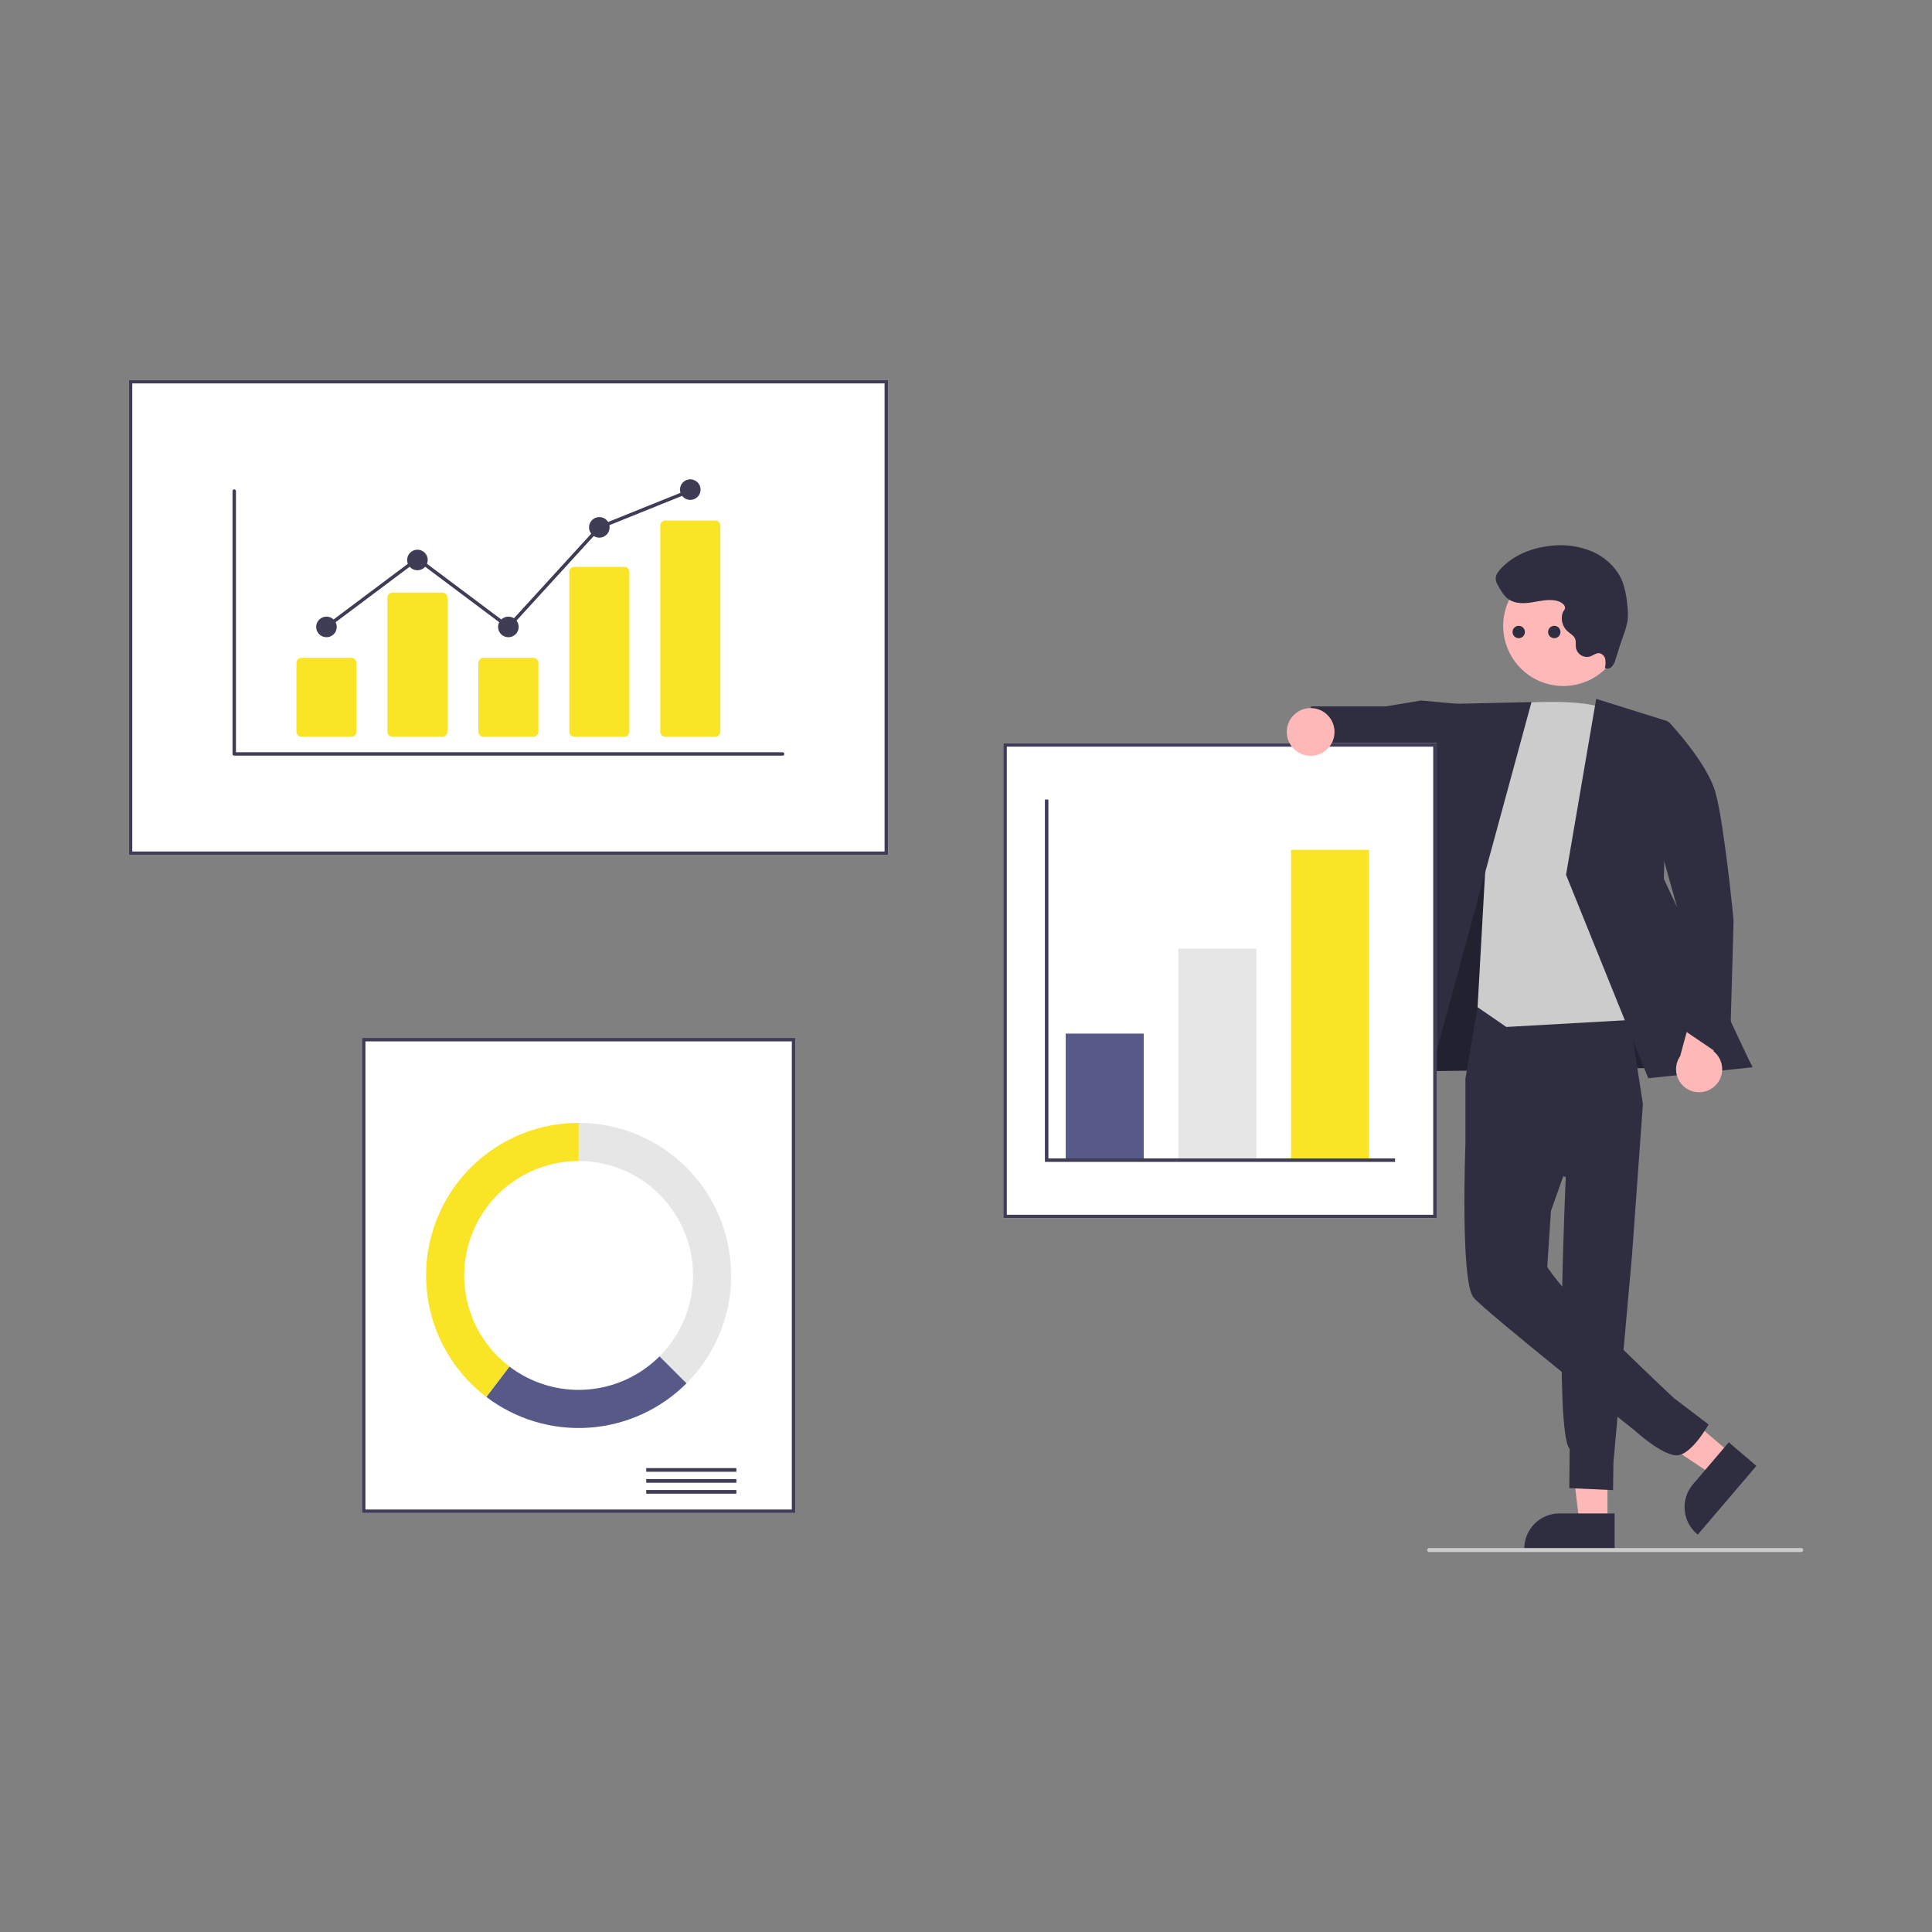<svg width="1500" height="1500" viewBox="0 0 1500 1500" fill="none" xmlns="http://www.w3.org/2000/svg">
<rect x="0" y="0" width="1500" height="1500" fill="#808080" stroke="none"/>
<g clip-path="url(#clip0_9_686)">
<path d="M1248.03 1182.12L1226.28 1182.12L1215.93 1098.22L1248.03 1098.22L1248.03 1182.12Z" fill="#FFB8B8"/>
<path d="M1253.58 1203.21L1183.45 1203.21V1202.32C1183.45 1195.08 1186.32 1188.14 1191.44 1183.02C1196.56 1177.9 1203.5 1175.02 1210.74 1175.02H1210.75L1253.58 1175.02L1253.58 1203.21Z" fill="#2F2E41"/>
<path d="M1344.02 1128.64L1329.9 1145.19L1259.37 1098.6L1280.21 1074.18L1344.02 1128.64Z" fill="#FFB8B8"/>
<path d="M1363.66 1138.11L1318.14 1191.47L1317.46 1190.89C1311.95 1186.19 1308.54 1179.49 1307.97 1172.28C1307.4 1165.06 1309.72 1157.91 1314.41 1152.4L1314.42 1152.4L1342.22 1119.81L1363.66 1138.11Z" fill="#2F2E41"/>
<path d="M1093.6 769.493L1086.83 831.942L1360.51 828.038L1241.16 633.529L1143.71 630.028L1093.6 769.493Z" fill="#2F2E41"/>
<path opacity="0.28" d="M1093.6 769.493L1086.83 831.942L1360.51 828.038L1241.16 633.529L1143.71 630.028L1093.6 769.493Z" fill="black"/>
<path d="M1147.42 780.214L1137.76 837.354V888.429L1215.66 913.861C1215.66 913.861 1206.54 1112.24 1218.69 1124.88L1218.4 1155.38L1252.38 1156.93L1252.66 1135.46L1267.06 975.005L1275.55 857.199L1261.79 767.881L1147.42 780.214Z" fill="#2F2E41"/>
<path d="M1207.77 829.401L1137.76 888.429C1137.76 888.429 1133.66 994.928 1144.07 1007.42C1153 1018.14 1269.24 1110.67 1269.24 1110.67C1269.24 1110.67 1289.9 1129.63 1301.48 1129.93C1313.06 1130.23 1326.52 1105.94 1326.52 1105.94L1299.71 1085.57C1299.71 1085.57 1230.25 1020.71 1209.62 994.928C1201.3 984.52 1201.3 983.479 1201.3 983.479L1204.14 940.197L1232.76 859.871L1207.77 829.401Z" fill="#2F2E41"/>
<path d="M1133.44 546.656L1103.25 543.866L1075.87 548.43L1017.89 548.448L1012.95 590.478L1065.86 602.32L1078.76 596L1132.5 616.482L1133.44 546.656Z" fill="#2F2E41"/>
<path d="M1169.49 546.524C1169.49 546.524 1233.56 540.52 1248.12 551.969C1262.69 563.418 1293.91 790.309 1293.91 790.309L1169.49 797.333L1147.19 781.983L1153.52 668.71L1169.49 546.524Z" fill="#CCCCCC"/>
<path d="M1189.05 545.111L1118.38 546.662L1052.49 844.43L1104.52 855.88L1189.05 545.111Z" fill="#2F2E41"/>
<path d="M1239.28 542.594L1294.95 560.02L1291.79 682.363L1360.51 828.634L1279.72 837.145L1215.87 679.201L1239.28 542.594Z" fill="#2F2E41"/>
<path d="M1331.08 843.492C1333.03 841.773 1334.58 839.648 1335.62 837.265C1336.66 834.882 1337.17 832.3 1337.1 829.7C1337.04 827.101 1336.41 824.547 1335.25 822.218C1334.09 819.89 1332.44 817.844 1330.4 816.224L1341.6 777.149L1319.52 764.551L1304.48 819.954C1301.99 823.552 1300.9 827.941 1301.42 832.287C1301.95 836.634 1304.05 840.637 1307.33 843.538C1310.6 846.44 1314.83 848.037 1319.21 848.029C1323.59 848.02 1327.81 846.406 1331.08 843.492Z" fill="#FFB8B8"/>
<path d="M1262.69 563.418L1295.63 560.56C1295.63 560.56 1325.2 591.494 1331.93 615.444C1338.66 639.395 1345.94 714.332 1345.94 714.332L1342.9 823.957L1304.4 797.806L1301.82 703.514L1262.69 563.418Z" fill="#2F2E41"/>
<path d="M1254.75 508.317C1267.12 485.686 1258.8 457.312 1236.17 444.94C1213.55 432.569 1185.18 440.886 1172.81 463.517C1160.44 486.148 1168.76 514.523 1191.38 526.894C1214.01 539.266 1242.38 530.948 1254.75 508.317Z" fill="#FFB8B8"/>
<path d="M1208.57 466.421C1202.45 465.005 1196.09 466.574 1189.88 467.591C1183.68 468.608 1176.84 468.944 1171.59 465.481C1167.71 462.924 1165.33 458.693 1163.09 454.624C1162.16 453.171 1161.54 451.54 1161.27 449.834C1161 446.824 1162.92 444.078 1164.95 441.844C1174.39 431.464 1188.19 425.783 1202.1 423.978C1213.58 422.268 1225.3 423.699 1236.02 428.121C1246.59 432.755 1255.67 441.239 1259.82 452.001C1261.73 457.509 1262.92 463.241 1263.37 469.054C1264 473.331 1264.08 477.671 1263.61 481.969C1263.05 485.155 1262.21 488.286 1261.11 491.325L1254.23 512.099C1253.74 514.062 1252.81 515.891 1251.53 517.454C1250.86 518.22 1249.97 518.75 1248.99 518.967C1248 519.183 1246.97 519.074 1246.05 518.655C1246.6 516.398 1246.68 514.053 1246.29 511.763C1246.08 510.622 1245.52 509.571 1244.71 508.747C1243.89 507.922 1242.84 507.361 1241.7 507.136C1239.17 506.867 1237 508.833 1234.6 509.68C1233.5 510.006 1232.34 510.112 1231.2 509.992C1230.06 509.873 1228.95 509.529 1227.94 508.981C1226.93 508.434 1226.04 507.693 1225.32 506.8C1224.6 505.908 1224.06 504.882 1223.73 503.781C1223.67 503.559 1223.61 503.335 1223.56 503.108C1223.18 500.733 1223.82 498.191 1222.92 495.961C1221.86 493.347 1219.07 491.978 1216.97 490.1C1215.05 488.331 1213.68 486.051 1213.01 483.529C1212.35 481.006 1212.41 478.346 1213.21 475.861C1213.77 474.132 1215.36 473.346 1215.04 471.36C1214.62 468.754 1210.78 466.932 1208.57 466.421Z" fill="#2F2E41"/>
<path d="M689.474 663.828H100V295H689.474V663.828Z" fill="white"/>
<path d="M689.474 663.828H100V295H689.474V663.828ZM102.692 661.136H686.782V297.692H102.692V661.136Z" fill="#3F3D56"/>
<path d="M617.472 1174.67H281.014V805.841H617.472V1174.67Z" fill="white"/>
<path d="M617.472 1174.67H281.014V805.841H617.472V1174.67ZM283.706 1171.98H614.78V808.533H283.706V1171.98Z" fill="#3F3D56"/>
<path d="M571.714 1139.83H501.73V1142.67H571.714V1139.83Z" fill="#3F3D56"/>
<path d="M571.714 1148.35H501.73V1151.19H571.714V1148.35Z" fill="#3F3D56"/>
<path d="M571.714 1156.86H501.73V1159.7H571.714V1156.86Z" fill="#3F3D56"/>
<path d="M449.243 871.799V901.413C466.811 901.413 483.984 906.624 498.591 916.386C513.199 926.148 524.583 940.023 531.306 956.257C538.029 972.491 539.788 990.354 536.361 1007.59C532.934 1024.82 524.474 1040.65 512.052 1053.08L532.988 1074.02C549.551 1057.45 560.831 1036.34 565.4 1013.36C569.97 990.386 567.625 966.569 558.661 944.924C549.697 923.279 534.517 904.779 515.041 891.763C495.565 878.747 472.667 871.799 449.243 871.799Z" fill="#E6E6E6"/>
<path d="M532.988 1074.02L512.052 1053.08C496.866 1068.27 476.689 1077.44 455.26 1078.89C433.83 1080.35 412.6 1073.98 395.503 1060.98L377.582 1084.56C400.382 1101.9 428.69 1110.38 457.263 1108.44C485.835 1106.5 512.738 1094.27 532.988 1074.02Z" fill="#575A89"/>
<path d="M360.418 990.255C360.418 978.588 362.716 967.036 367.18 956.257C371.643 945.478 378.186 935.684 386.434 927.434C394.683 919.185 404.475 912.641 415.251 908.176C426.028 903.711 437.578 901.413 449.243 901.413V871.799C424.45 871.799 400.283 879.581 380.147 894.048C360.011 908.515 344.922 928.938 337.007 952.438C329.092 975.938 328.75 1001.33 336.03 1025.03C343.309 1048.74 357.843 1069.56 377.582 1084.56L395.503 1060.98C384.591 1052.7 375.745 1042.01 369.658 1029.74C363.571 1017.47 360.408 1003.95 360.418 990.255Z" fill="#F9E426"/>
<path d="M1115.43 945.835H778.971V577.006H1115.43V945.835Z" fill="white"/>
<path d="M1115.43 945.835H778.971V577.006H1115.43V945.835ZM781.663 943.143H1112.74V579.698H781.663V943.143Z" fill="#3F3D56"/>
<path d="M887.984 802.476H827.421V899.394H887.984V802.476Z" fill="#575A89"/>
<path d="M975.463 736.517H914.9V899.394H975.463V736.517Z" fill="#E6E6E6"/>
<path d="M1062.94 659.79H1002.38V899.394H1062.94V659.79Z" fill="#F9E426"/>
<path d="M1083.13 902.087H811.272V620.754H813.963V899.394H1083.13V902.087Z" fill="#3F3D56"/>
<path d="M1017.59 586.825C1027.82 586.825 1036.12 578.525 1036.12 568.285C1036.12 558.046 1027.82 549.745 1017.59 549.745C1007.35 549.745 999.049 558.046 999.049 568.285C999.049 578.525 1007.35 586.825 1017.59 586.825Z" fill="#FFB8B8"/>
<path d="M1398.46 1205H1109.6C1109.19 1205 1108.79 1204.84 1108.51 1204.55C1108.22 1204.26 1108.05 1203.86 1108.05 1203.46C1108.05 1203.05 1108.22 1202.65 1108.51 1202.36C1108.79 1202.07 1109.19 1201.91 1109.6 1201.91H1398.46C1398.87 1201.91 1399.26 1202.07 1399.55 1202.36C1399.84 1202.65 1400 1203.05 1400 1203.46C1400 1203.86 1399.84 1204.26 1399.55 1204.55C1399.26 1204.84 1398.87 1205 1398.46 1205Z" fill="#CCCCCC"/>
<path d="M607.61 586.692H181.864C181.511 586.692 181.172 586.552 180.922 586.302C180.672 586.052 180.532 585.713 180.531 585.36V381.26C180.531 380.907 180.672 380.568 180.922 380.318C181.172 380.068 181.51 379.928 181.864 379.928C182.217 379.928 182.556 380.068 182.806 380.318C183.056 380.568 183.196 380.907 183.196 381.26V584.027H607.61C607.785 584.026 607.959 584.06 608.121 584.127C608.283 584.194 608.431 584.292 608.555 584.416C608.679 584.54 608.778 584.687 608.845 584.849C608.912 585.011 608.947 585.184 608.947 585.36C608.947 585.535 608.912 585.709 608.845 585.871C608.778 586.033 608.679 586.18 608.555 586.304C608.431 586.427 608.283 586.525 608.121 586.592C607.959 586.659 607.785 586.693 607.61 586.692Z" fill="#3F3D56"/>
<path d="M272.827 572.033H234.104C233.055 572.032 232.05 571.615 231.309 570.873C230.567 570.132 230.15 569.126 230.149 568.078V514.687C230.15 513.638 230.567 512.633 231.309 511.891C232.05 511.15 233.055 510.733 234.104 510.731H272.827C273.876 510.733 274.881 511.15 275.623 511.891C276.364 512.633 276.781 513.638 276.782 514.687V568.078C276.781 569.126 276.364 570.132 275.623 570.873C274.881 571.615 273.876 572.032 272.827 572.033Z" fill="#F9E426"/>
<path d="M343.444 572.033H304.721C303.672 572.032 302.667 571.615 301.925 570.873C301.184 570.132 300.767 569.126 300.766 568.078V464.046C300.767 462.998 301.184 461.992 301.925 461.251C302.667 460.509 303.672 460.092 304.721 460.091H343.444C344.493 460.092 345.498 460.509 346.239 461.251C346.981 461.992 347.398 462.998 347.399 464.046V568.078C347.398 569.126 346.981 570.132 346.239 570.873C345.498 571.615 344.493 572.032 343.444 572.033Z" fill="#F9E426"/>
<path d="M414.061 572.033H375.337C374.289 572.032 373.284 571.615 372.542 570.873C371.801 570.132 371.383 569.126 371.382 568.078V514.687C371.383 513.638 371.801 512.633 372.542 511.891C373.284 511.15 374.289 510.733 375.337 510.731H414.061C415.109 510.733 416.115 511.15 416.856 511.891C417.598 512.633 418.015 513.638 418.016 514.687V568.078C418.015 569.126 417.598 570.132 416.856 570.873C416.115 571.615 415.109 572.032 414.061 572.033Z" fill="#F9E426"/>
<path d="M484.677 572.033H445.954C444.929 572.055 443.938 571.67 443.196 570.962C442.455 570.254 442.024 569.281 441.999 568.257V443.877C442.024 442.853 442.455 441.88 443.196 441.172C443.938 440.464 444.929 440.079 445.954 440.101H484.677C485.702 440.079 486.694 440.464 487.435 441.172C488.176 441.88 488.607 442.853 488.633 443.877V568.257C488.607 569.281 488.176 570.254 487.435 570.962C486.694 571.67 485.702 572.055 484.677 572.033Z" fill="#F9E426"/>
<path d="M555.294 572.033H516.571C515.522 572.032 514.517 571.615 513.775 570.873C513.034 570.132 512.617 569.126 512.616 568.077V408.075C512.617 407.027 513.034 406.021 513.775 405.279C514.517 404.538 515.522 404.121 516.571 404.12H555.294C556.343 404.121 557.348 404.538 558.089 405.279C558.831 406.021 559.248 407.027 559.249 408.075V568.077C559.248 569.126 558.831 570.132 558.089 570.873C557.348 571.615 556.343 572.032 555.294 572.033Z" fill="#F9E426"/>
<path d="M253.466 494.74C257.881 494.74 261.46 491.16 261.46 486.744C261.46 482.328 257.881 478.748 253.466 478.748C249.05 478.748 245.471 482.328 245.471 486.744C245.471 491.16 249.05 494.74 253.466 494.74Z" fill="#3F3D56"/>
<path d="M324.082 442.766C328.497 442.766 332.077 439.187 332.077 434.771C332.077 430.355 328.497 426.775 324.082 426.775C319.667 426.775 316.088 430.355 316.088 434.771C316.088 439.187 319.667 442.766 324.082 442.766Z" fill="#3F3D56"/>
<path d="M394.699 494.74C399.114 494.74 402.693 491.16 402.693 486.744C402.693 482.328 399.114 478.748 394.699 478.748C390.284 478.748 386.705 482.328 386.705 486.744C386.705 491.16 390.284 494.74 394.699 494.74Z" fill="#3F3D56"/>
<path d="M465.316 417.446C469.731 417.446 473.31 413.866 473.31 409.45C473.31 405.034 469.731 401.454 465.316 401.454C460.9 401.454 457.321 405.034 457.321 409.45C457.321 413.866 460.9 417.446 465.316 417.446Z" fill="#3F3D56"/>
<path d="M535.932 388.128C540.348 388.128 543.927 384.548 543.927 380.132C543.927 375.716 540.348 372.136 535.932 372.136C531.517 372.136 527.938 375.716 527.938 380.132C527.938 384.548 531.517 388.128 535.932 388.128Z" fill="#3F3D56"/>
<path d="M394.867 488.535L324.083 435.506L254.264 487.81L252.667 485.677L324.083 432.175L394.53 484.952L464.537 408.328L464.818 408.214L535.434 379.755L536.43 382.229L466.094 410.573L394.867 488.535Z" fill="#3F3D56"/>
<ellipse cx="1179.13" cy="490.686" rx="4.801" ry="4.802" fill="#2F2E41"/>
<ellipse cx="1206.74" cy="490.686" rx="4.801" ry="4.802" fill="#2F2E41"/>
</g>
<defs>
<clipPath id="clip0_9_686">
<rect width="1300" height="910" fill="white" transform="translate(100 295)"/>
</clipPath>
</defs>
</svg>
